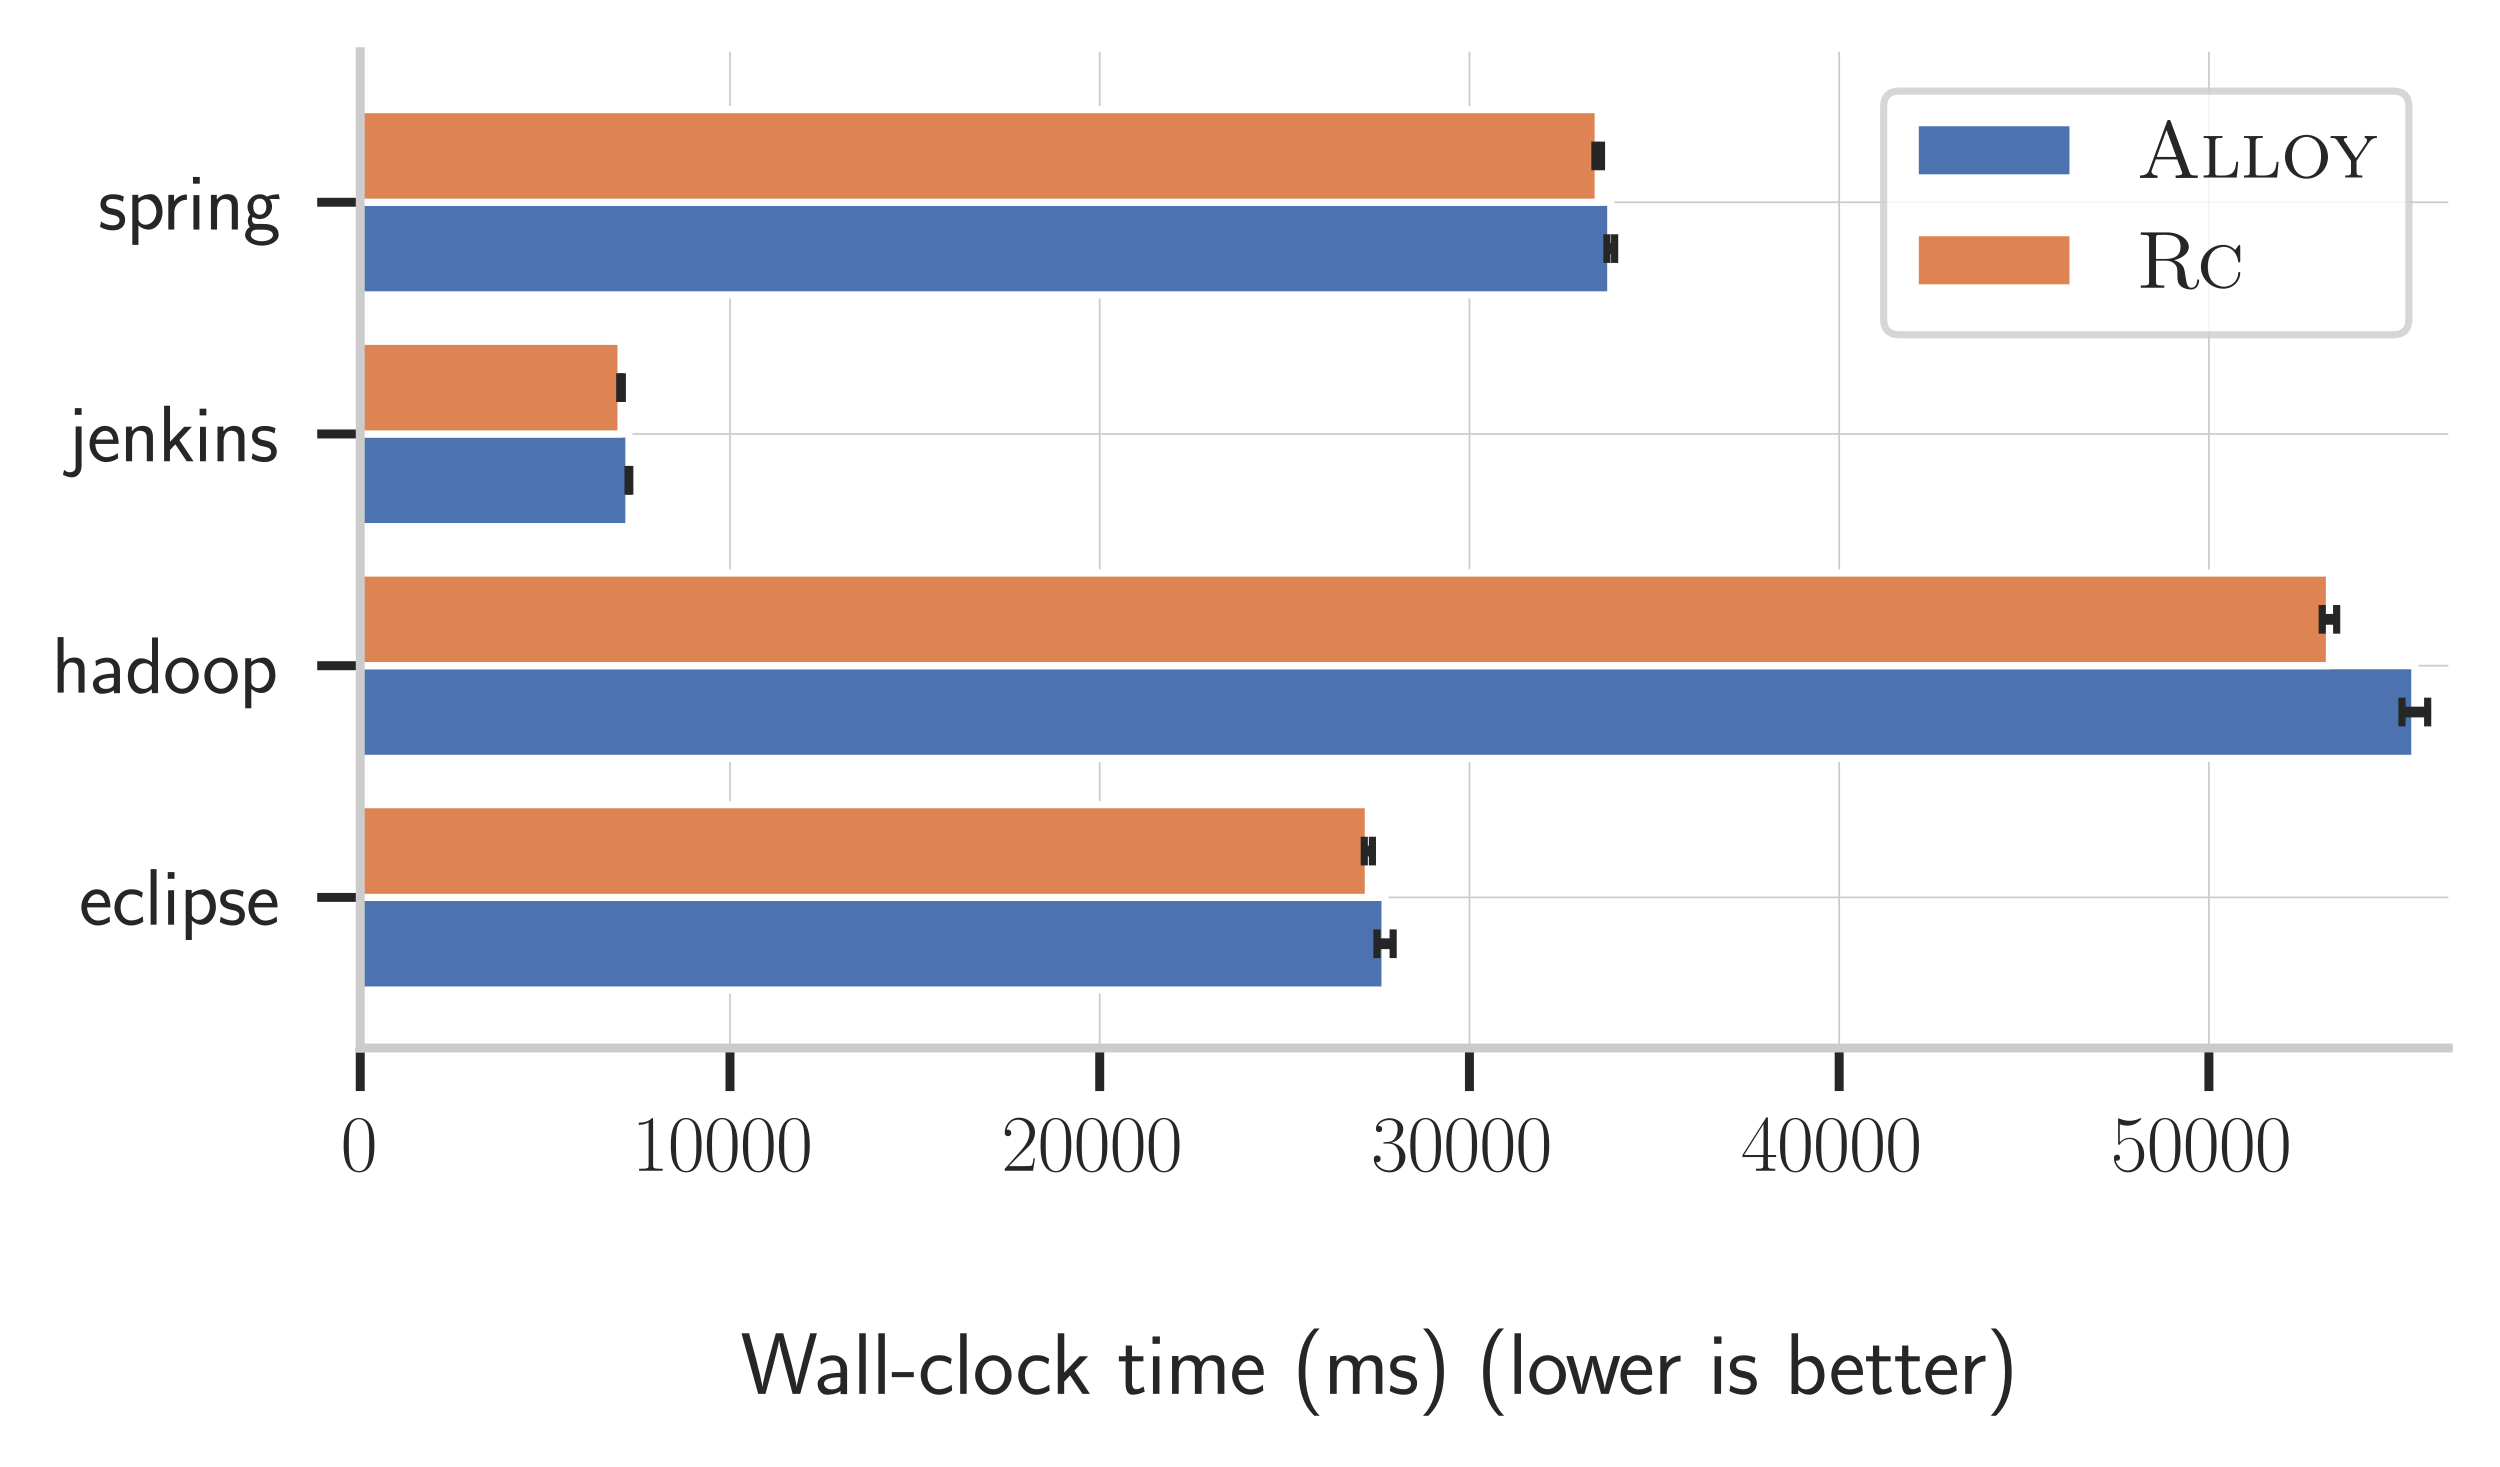 <?xml version="1.0" encoding="utf-8" standalone="no"?>
<!DOCTYPE svg PUBLIC "-//W3C//DTD SVG 1.1//EN"
  "http://www.w3.org/Graphics/SVG/1.1/DTD/svg11.dtd">
<svg xmlns:xlink="http://www.w3.org/1999/xlink" width="348.48pt" height="204.48pt" viewBox="0 0 348.48 204.48" xmlns="http://www.w3.org/2000/svg" version="1.1">
 <defs>
  <style type="text/css">*{stroke-linejoin: round; stroke-linecap: butt}</style>
 </defs>
 <g id="figure_1">
  <g id="patch_1">
   <path d="M 0 204.48 
L 348.48 204.48 
L 348.48 0 
L 0 0 
z
" style="fill: #ffffff"/>
  </g>
  <g id="axes_1">
   <g id="patch_2">
    <path d="M 50.216 146.084 
L 341.28 146.084 
L 341.28 7.2 
L 50.216 7.2 
z
" style="fill: #ffffff"/>
   </g>
   <g id="matplotlib.axis_1">
    <g id="xtick_1">
     <g id="line2d_1">
      <path d="M 50.216 146.084 
L 50.216 7.2 
" clip-path="url(#p025e9293d2)" style="fill: none; stroke: #cccccc; stroke-width: 0.25; stroke-linecap: round"/>
     </g>
     <g id="line2d_2">
      <defs>
       <path id="m3d12f7ed29" d="M 0 0 
L 0 6 
" style="stroke: #262626; stroke-width: 1.25"/>
      </defs>
      <g>
       <use xlink:href="#m3d12f7ed29" x="50.216" y="146.084" style="fill: #262626; stroke: #262626; stroke-width: 1.25"/>
      </g>
     </g>
     <g id="text_1">
      <!-- $\mathdefault{0}$ -->
      <g style="fill: #262626" transform="translate(47.476 163.194) scale(0.11 -0.11)">
       <defs>
        <path id="CMR17-30" d="M 2688 2025 
C 2688 2416 2682 3080 2413 3591 
C 2176 4039 1798 4198 1466 4198 
C 1158 4198 768 4058 525 3597 
C 269 3118 243 2524 243 2025 
C 243 1661 250 1106 448 619 
C 723 -39 1216 -128 1466 -128 
C 1760 -128 2208 -7 2470 600 
C 2662 1042 2688 1559 2688 2025 
z
M 1466 -26 
C 1056 -26 813 325 723 812 
C 653 1188 653 1738 653 2096 
C 653 2588 653 2997 736 3387 
C 858 3929 1216 4096 1466 4096 
C 1728 4096 2067 3923 2189 3400 
C 2272 3036 2278 2607 2278 2096 
C 2278 1680 2278 1169 2202 792 
C 2067 95 1690 -26 1466 -26 
z
" transform="scale(0.016)"/>
       </defs>
       <use xlink:href="#CMR17-30" transform="scale(0.996)"/>
      </g>
     </g>
    </g>
    <g id="xtick_2">
     <g id="line2d_3">
      <path d="M 101.754 146.084 
L 101.754 7.2 
" clip-path="url(#p025e9293d2)" style="fill: none; stroke: #cccccc; stroke-width: 0.25; stroke-linecap: round"/>
     </g>
     <g id="line2d_4">
      <g>
       <use xlink:href="#m3d12f7ed29" x="101.754" y="146.084" style="fill: #262626; stroke: #262626; stroke-width: 1.25"/>
      </g>
     </g>
     <g id="text_2">
      <!-- $\mathdefault{10000}$ -->
      <g style="fill: #262626" transform="translate(88.055 163.194) scale(0.11 -0.11)">
       <defs>
        <path id="CMR17-31" d="M 1702 4058 
C 1702 4192 1696 4192 1606 4192 
C 1357 3916 979 3827 621 3827 
C 602 3827 570 3827 563 3808 
C 557 3795 557 3782 557 3648 
C 755 3648 1088 3686 1344 3839 
L 1344 461 
C 1344 236 1331 160 781 160 
L 589 160 
L 589 0 
C 896 0 1216 0 1523 0 
C 1830 0 2150 0 2458 0 
L 2458 160 
L 2266 160 
C 1715 160 1702 230 1702 458 
L 1702 4058 
z
" transform="scale(0.016)"/>
       </defs>
       <use xlink:href="#CMR17-31" transform="scale(0.996)"/>
       <use xlink:href="#CMR17-30" transform="translate(45.69 0) scale(0.996)"/>
       <use xlink:href="#CMR17-30" transform="translate(91.381 0) scale(0.996)"/>
       <use xlink:href="#CMR17-30" transform="translate(137.071 0) scale(0.996)"/>
       <use xlink:href="#CMR17-30" transform="translate(182.762 0) scale(0.996)"/>
      </g>
     </g>
    </g>
    <g id="xtick_3">
     <g id="line2d_5">
      <path d="M 153.291 146.084 
L 153.291 7.2 
" clip-path="url(#p025e9293d2)" style="fill: none; stroke: #cccccc; stroke-width: 0.25; stroke-linecap: round"/>
     </g>
     <g id="line2d_6">
      <g>
       <use xlink:href="#m3d12f7ed29" x="153.291" y="146.084" style="fill: #262626; stroke: #262626; stroke-width: 1.25"/>
      </g>
     </g>
     <g id="text_3">
      <!-- $\mathdefault{20000}$ -->
      <g style="fill: #262626" transform="translate(139.592 163.194) scale(0.11 -0.11)">
       <defs>
        <path id="CMR17-32" d="M 2669 989 
L 2554 989 
C 2490 536 2438 459 2413 420 
C 2381 369 1920 369 1830 369 
L 602 369 
C 832 619 1280 1072 1824 1597 
C 2214 1967 2669 2402 2669 3035 
C 2669 3790 2067 4224 1395 4224 
C 691 4224 262 3604 262 3030 
C 262 2780 448 2748 525 2748 
C 589 2748 781 2787 781 3010 
C 781 3207 614 3264 525 3264 
C 486 3264 448 3258 422 3245 
C 544 3790 915 4058 1306 4058 
C 1862 4058 2227 3617 2227 3035 
C 2227 2479 1901 2000 1536 1584 
L 262 146 
L 262 0 
L 2515 0 
L 2669 989 
z
" transform="scale(0.016)"/>
       </defs>
       <use xlink:href="#CMR17-32" transform="scale(0.996)"/>
       <use xlink:href="#CMR17-30" transform="translate(45.69 0) scale(0.996)"/>
       <use xlink:href="#CMR17-30" transform="translate(91.381 0) scale(0.996)"/>
       <use xlink:href="#CMR17-30" transform="translate(137.071 0) scale(0.996)"/>
       <use xlink:href="#CMR17-30" transform="translate(182.762 0) scale(0.996)"/>
      </g>
     </g>
    </g>
    <g id="xtick_4">
     <g id="line2d_7">
      <path d="M 204.829 146.084 
L 204.829 7.2 
" clip-path="url(#p025e9293d2)" style="fill: none; stroke: #cccccc; stroke-width: 0.25; stroke-linecap: round"/>
     </g>
     <g id="line2d_8">
      <g>
       <use xlink:href="#m3d12f7ed29" x="204.829" y="146.084" style="fill: #262626; stroke: #262626; stroke-width: 1.25"/>
      </g>
     </g>
     <g id="text_4">
      <!-- $\mathdefault{30000}$ -->
      <g style="fill: #262626" transform="translate(191.13 163.194) scale(0.11 -0.11)">
       <defs>
        <path id="CMR17-33" d="M 1414 2157 
C 1984 2157 2234 1662 2234 1090 
C 2234 320 1824 25 1453 25 
C 1114 25 563 194 390 693 
C 422 680 454 680 486 680 
C 640 680 755 782 755 948 
C 755 1133 614 1216 486 1216 
C 378 1216 211 1165 211 926 
C 211 335 787 -128 1466 -128 
C 2176 -128 2720 430 2720 1085 
C 2720 1707 2208 2157 1600 2227 
C 2086 2328 2554 2756 2554 3329 
C 2554 3820 2048 4179 1472 4179 
C 890 4179 378 3829 378 3329 
C 378 3110 544 3072 627 3072 
C 762 3072 877 3155 877 3321 
C 877 3486 762 3569 627 3569 
C 602 3569 570 3569 544 3557 
C 730 3959 1235 4032 1459 4032 
C 1683 4032 2106 3925 2106 3320 
C 2106 3143 2080 2828 1862 2550 
C 1670 2304 1453 2304 1242 2284 
C 1210 2284 1062 2269 1037 2269 
C 992 2263 966 2257 966 2208 
C 966 2163 973 2157 1101 2157 
L 1414 2157 
z
" transform="scale(0.016)"/>
       </defs>
       <use xlink:href="#CMR17-33" transform="scale(0.996)"/>
       <use xlink:href="#CMR17-30" transform="translate(45.69 0) scale(0.996)"/>
       <use xlink:href="#CMR17-30" transform="translate(91.381 0) scale(0.996)"/>
       <use xlink:href="#CMR17-30" transform="translate(137.071 0) scale(0.996)"/>
       <use xlink:href="#CMR17-30" transform="translate(182.762 0) scale(0.996)"/>
      </g>
     </g>
    </g>
    <g id="xtick_5">
     <g id="line2d_9">
      <path d="M 256.366 146.084 
L 256.366 7.2 
" clip-path="url(#p025e9293d2)" style="fill: none; stroke: #cccccc; stroke-width: 0.25; stroke-linecap: round"/>
     </g>
     <g id="line2d_10">
      <g>
       <use xlink:href="#m3d12f7ed29" x="256.366" y="146.084" style="fill: #262626; stroke: #262626; stroke-width: 1.25"/>
      </g>
     </g>
     <g id="text_5">
      <!-- $\mathdefault{40000}$ -->
      <g style="fill: #262626" transform="translate(242.668 163.194) scale(0.11 -0.11)">
       <defs>
        <path id="CMR17-34" d="M 2150 4122 
C 2150 4256 2144 4256 2029 4256 
L 128 1254 
L 128 1088 
L 1779 1088 
L 1779 457 
C 1779 224 1766 160 1318 160 
L 1197 160 
L 1197 0 
C 1402 0 1747 0 1965 0 
C 2182 0 2528 0 2733 0 
L 2733 160 
L 2611 160 
C 2163 160 2150 224 2150 457 
L 2150 1088 
L 2803 1088 
L 2803 1254 
L 2150 1254 
L 2150 4122 
z
M 1798 3703 
L 1798 1254 
L 256 1254 
L 1798 3703 
z
" transform="scale(0.016)"/>
       </defs>
       <use xlink:href="#CMR17-34" transform="scale(0.996)"/>
       <use xlink:href="#CMR17-30" transform="translate(45.69 0) scale(0.996)"/>
       <use xlink:href="#CMR17-30" transform="translate(91.381 0) scale(0.996)"/>
       <use xlink:href="#CMR17-30" transform="translate(137.071 0) scale(0.996)"/>
       <use xlink:href="#CMR17-30" transform="translate(182.762 0) scale(0.996)"/>
      </g>
     </g>
    </g>
    <g id="xtick_6">
     <g id="line2d_11">
      <path d="M 307.904 146.084 
L 307.904 7.2 
" clip-path="url(#p025e9293d2)" style="fill: none; stroke: #cccccc; stroke-width: 0.25; stroke-linecap: round"/>
     </g>
     <g id="line2d_12">
      <g>
       <use xlink:href="#m3d12f7ed29" x="307.904" y="146.084" style="fill: #262626; stroke: #262626; stroke-width: 1.25"/>
      </g>
     </g>
     <g id="text_6">
      <!-- $\mathdefault{50000}$ -->
      <g style="fill: #262626" transform="translate(294.205 163.194) scale(0.11 -0.11)">
       <defs>
        <path id="CMR17-35" d="M 730 3692 
C 794 3666 1056 3584 1325 3584 
C 1920 3584 2246 3911 2432 4100 
C 2432 4157 2432 4192 2394 4192 
C 2387 4192 2374 4192 2323 4163 
C 2099 4058 1837 3973 1517 3973 
C 1325 3973 1037 3999 723 4139 
C 653 4171 640 4171 634 4171 
C 602 4171 595 4164 595 4037 
L 595 2203 
C 595 2089 595 2057 659 2057 
C 691 2057 704 2070 736 2114 
C 941 2401 1222 2522 1542 2522 
C 1766 2522 2246 2382 2246 1289 
C 2246 1085 2246 715 2054 421 
C 1894 159 1645 25 1370 25 
C 947 25 518 320 403 814 
C 429 807 480 795 506 795 
C 589 795 749 840 749 1038 
C 749 1210 627 1280 506 1280 
C 358 1280 262 1190 262 1011 
C 262 454 704 -128 1382 -128 
C 2042 -128 2669 440 2669 1264 
C 2669 2030 2170 2624 1549 2624 
C 1222 2624 947 2503 730 2274 
L 730 3692 
z
" transform="scale(0.016)"/>
       </defs>
       <use xlink:href="#CMR17-35" transform="scale(0.996)"/>
       <use xlink:href="#CMR17-30" transform="translate(45.69 0) scale(0.996)"/>
       <use xlink:href="#CMR17-30" transform="translate(91.381 0) scale(0.996)"/>
       <use xlink:href="#CMR17-30" transform="translate(137.071 0) scale(0.996)"/>
       <use xlink:href="#CMR17-30" transform="translate(182.762 0) scale(0.996)"/>
      </g>
     </g>
    </g>
    <g id="text_7">
     <!-- Wall-clock time (ms) (lower is better) -->
     <g style="fill: #262626" transform="translate(103.2 194.291) scale(0.12 -0.12)">
      <defs>
       <path id="CMSS17-57" d="M 5581 4416 
L 5094 4416 
L 4557 2437 
C 4474 2118 4397 1801 4320 1482 
C 4205 1011 4122 681 4109 515 
L 4102 515 
C 4090 687 4006 1049 3904 1457 
C 3827 1795 3744 2131 3654 2462 
L 3123 4416 
L 2586 4416 
L 2080 2562 
L 1824 1549 
C 1632 747 1626 632 1613 505 
L 1606 505 
C 1606 543 1581 753 1402 1498 
C 1312 1868 1222 2244 1126 2601 
L 634 4416 
L 83 4416 
L 1299 0 
L 1830 0 
L 2336 1839 
L 2592 2851 
C 2765 3564 2803 3742 2816 3901 
L 2822 3901 
C 2822 3876 2880 3474 3130 2545 
L 3808 0 
L 4365 0 
L 5581 4416 
z
" transform="scale(0.016)"/>
       <path id="CMSS17-61" d="M 2406 1791 
C 2406 2392 1978 2808 1402 2808 
C 1120 2808 813 2757 461 2553 
L 499 2135 
C 659 2248 934 2432 1395 2432 
C 1722 2432 1920 2180 1920 1782 
L 1920 1536 
C 896 1536 256 1238 256 726 
C 256 461 416 -64 947 -64 
C 1043 -64 1562 -64 1933 217 
L 1933 -19 
L 2406 -19 
L 2406 1791 
z
M 1920 816 
C 1920 701 1920 548 1728 434 
C 1562 325 1350 325 1261 325 
C 941 325 723 511 723 744 
C 723 1211 1722 1211 1920 1211 
L 1920 816 
z
" transform="scale(0.016)"/>
       <path id="CMSS17-6c" d="M 947 4416 
L 474 4416 
L 474 0 
L 947 0 
L 947 4416 
z
" transform="scale(0.016)"/>
       <path id="CMSS17-2d" d="M 1664 1216 
L 1664 1585 
L 64 1585 
L 64 1216 
L 1664 1216 
z
" transform="scale(0.016)"/>
       <path id="CMSS17-63" d="M 2464 2541 
C 2464 2585 2170 2714 2093 2739 
C 1882 2816 1613 2816 1542 2816 
C 710 2816 211 2093 211 1363 
C 211 595 768 -64 1517 -64 
C 1946 -64 2253 76 2502 242 
L 2464 664 
C 2189 453 1869 337 1523 337 
C 1024 337 698 774 698 1369 
C 698 1831 909 2414 1549 2414 
C 1901 2414 2099 2343 2394 2145 
L 2464 2541 
z
" transform="scale(0.016)"/>
       <path id="CMSS17-6f" d="M 2829 1356 
C 2829 2176 2221 2816 1504 2816 
C 768 2816 173 2157 173 1356 
C 173 544 787 -64 1498 -64 
C 2227 -64 2829 563 2829 1356 
z
M 1504 337 
C 1050 337 659 709 659 1408 
C 659 2151 1114 2427 1498 2427 
C 1914 2427 2342 2126 2342 1408 
C 2342 683 1926 337 1504 337 
z
" transform="scale(0.016)"/>
       <path id="CMSS17-6b" d="M 1696 1688 
L 2688 2739 
L 2074 2739 
L 954 1554 
L 954 4416 
L 480 4416 
L 480 0 
L 947 0 
L 947 892 
L 1376 1344 
L 2278 0 
L 2822 0 
L 1696 1688 
z
" transform="scale(0.016)"/>
       <path id="CMSS17-74" d="M 1069 2368 
L 1901 2368 
L 1901 2737 
L 1069 2737 
L 1069 3520 
L 614 3520 
L 614 2737 
L 109 2737 
L 109 2368 
L 602 2368 
L 602 749 
C 602 384 685 -64 1107 -64 
C 1427 -64 1722 25 2003 172 
L 1901 548 
C 1747 414 1562 337 1363 337 
C 1082 337 1069 696 1069 856 
L 1069 2368 
z
" transform="scale(0.016)"/>
       <path id="CMSS17-69" d="M 979 4183 
L 442 4183 
L 442 3648 
L 979 3648 
L 979 4183 
z
M 947 2739 
L 474 2739 
L 474 0 
L 947 0 
L 947 2739 
z
" transform="scale(0.016)"/>
       <path id="CMSS17-6d" d="M 4288 1877 
C 4288 2308 4179 2816 3462 2816 
C 2982 2816 2694 2516 2566 2331 
C 2451 2670 2182 2816 1798 2816 
C 1363 2816 1088 2568 941 2389 
L 941 2758 
L 474 2758 
L 474 0 
L 960 0 
L 960 1559 
C 960 1939 1101 2428 1555 2428 
C 2138 2428 2138 2016 2138 1829 
L 2138 0 
L 2624 0 
L 2624 1559 
C 2624 1939 2765 2428 3219 2428 
C 3802 2428 3802 2016 3802 1829 
L 3802 0 
L 4288 0 
L 4288 1877 
z
" transform="scale(0.016)"/>
       <path id="CMSS17-65" d="M 2502 1377 
C 2502 1590 2490 2003 2285 2345 
C 2061 2713 1696 2816 1421 2816 
C 755 2816 192 2188 192 1375 
C 192 582 774 -64 1510 -64 
C 1798 -64 2150 19 2470 248 
C 2470 274 2458 414 2451 420 
C 2451 433 2432 630 2432 656 
C 2125 407 1773 325 1517 325 
C 1107 325 666 667 646 1377 
L 2502 1377 
z
M 698 1728 
C 781 2084 1062 2421 1421 2421 
C 1517 2421 1965 2421 2080 1728 
L 698 1728 
z
" transform="scale(0.016)"/>
       <path id="CMSS17-28" d="M 1613 4768 
C 1267 4417 474 3601 474 1588 
C 474 -433 1267 -1243 1613 -1600 
L 2003 -1600 
C 1216 -784 960 357 960 1581 
C 960 2798 1203 3946 2003 4768 
L 1613 4768 
z
" transform="scale(0.016)"/>
       <path id="CMSS17-73" d="M 2061 2627 
C 1683 2807 1389 2807 1197 2807 
C 742 2807 198 2648 198 2003 
C 198 1359 902 1218 1094 1179 
C 1389 1122 1715 1058 1715 740 
C 1715 337 1254 337 1171 337 
C 915 337 563 407 243 638 
L 166 210 
C 531 0 883 -64 1178 -64 
C 1965 -64 2163 416 2163 781 
C 2163 1094 1984 1305 1862 1401 
C 1651 1568 1574 1587 1050 1696 
C 960 1709 646 1779 646 2066 
C 646 2432 1050 2432 1139 2432 
C 1555 2432 1811 2303 1984 2208 
L 2061 2627 
z
" transform="scale(0.016)"/>
       <path id="CMSS17-29" d="M 723 -1600 
C 1069 -1249 1862 -433 1862 1581 
C 1862 3601 1069 4411 723 4768 
L 333 4768 
C 1120 3952 1376 2811 1376 1588 
C 1376 370 1133 -778 333 -1600 
L 723 -1600 
z
" transform="scale(0.016)"/>
       <path id="CMSS17-77" d="M 4013 2752 
L 3526 2752 
L 3187 1601 
C 3117 1358 2918 685 2893 371 
L 2886 371 
C 2874 564 2765 1024 2586 1633 
L 2259 2752 
L 1818 2752 
L 1498 1658 
C 1338 1101 1216 627 1203 371 
L 1197 371 
C 1171 749 909 1633 870 1773 
L 582 2752 
L 83 2752 
L 915 0 
L 1402 0 
C 1734 1096 1990 1943 2010 2370 
C 2022 2160 2131 1707 2195 1484 
L 2618 0 
L 3181 0 
L 4013 2752 
z
" transform="scale(0.016)"/>
       <path id="CMSS17-72" d="M 954 1363 
C 954 1965 1395 2368 1958 2368 
L 1958 2789 
C 1549 2789 1165 2585 934 2253 
L 934 2758 
L 480 2758 
L 480 0 
L 954 0 
L 954 1363 
z
" transform="scale(0.016)"/>
       <path id="CMSS17-62" d="M 954 4416 
L 480 4416 
L 480 -13 
L 966 -13 
L 966 274 
C 1210 38 1504 -64 1766 -64 
C 2381 -64 2880 549 2880 1352 
C 2880 2086 2496 2756 1926 2756 
C 1523 2756 1165 2591 954 2419 
L 954 4416 
z
M 966 2046 
C 1107 2222 1306 2368 1587 2368 
C 1965 2368 2394 2097 2394 1352 
C 2394 558 1882 325 1530 325 
C 1402 325 1267 356 1139 464 
C 966 615 966 709 966 797 
L 966 2046 
z
" transform="scale(0.016)"/>
      </defs>
      <use xlink:href="#CMSS17-57" transform="scale(0.996)"/>
      <use xlink:href="#CMSS17-61" transform="translate(85.64 0) scale(0.996)"/>
      <use xlink:href="#CMSS17-6c" transform="translate(130.562 0) scale(0.996)"/>
      <use xlink:href="#CMSS17-6c" transform="translate(152.742 0) scale(0.996)"/>
      <use xlink:href="#CMSS17-2d" transform="translate(174.923 0) scale(0.996)"/>
      <use xlink:href="#CMSS17-63" transform="translate(206.152 0) scale(0.996)"/>
      <use xlink:href="#CMSS17-6c" transform="translate(247.791 0) scale(0.996)"/>
      <use xlink:href="#CMSS17-6f" transform="translate(269.972 0) scale(0.996)"/>
      <use xlink:href="#CMSS17-63" transform="translate(319.418 0) scale(0.996)"/>
      <use xlink:href="#CMSS17-6b" transform="translate(361.057 0) scale(0.996)"/>
      <use xlink:href="#CMSS17-74" transform="translate(437.888 0) scale(0.996)"/>
      <use xlink:href="#CMSS17-69" transform="translate(471.72 0) scale(0.996)"/>
      <use xlink:href="#CMSS17-6d" transform="translate(493.901 0) scale(0.996)"/>
      <use xlink:href="#CMSS17-65" transform="translate(568.13 0) scale(0.996)"/>
      <use xlink:href="#CMSS17-28" transform="translate(640.998 0) scale(0.996)"/>
      <use xlink:href="#CMSS17-6d" transform="translate(677.432 0) scale(0.996)"/>
      <use xlink:href="#CMSS17-73" transform="translate(751.661 0) scale(0.996)"/>
      <use xlink:href="#CMSS17-29" transform="translate(787.574 0) scale(0.996)"/>
      <use xlink:href="#CMSS17-28" transform="translate(855.237 0) scale(0.996)"/>
      <use xlink:href="#CMSS17-6c" transform="translate(891.671 0) scale(0.996)"/>
      <use xlink:href="#CMSS17-6f" transform="translate(913.852 0) scale(0.996)"/>
      <use xlink:href="#CMSS17-77" transform="translate(958.093 0) scale(0.996)"/>
      <use xlink:href="#CMSS17-65" transform="translate(1019.31 0) scale(0.996)"/>
      <use xlink:href="#CMSS17-72" transform="translate(1060.949 0) scale(0.996)"/>
      <use xlink:href="#CMSS17-69" transform="translate(1124.088 0) scale(0.996)"/>
      <use xlink:href="#CMSS17-73" transform="translate(1146.269 0) scale(0.996)"/>
      <use xlink:href="#CMSS17-62" transform="translate(1213.411 0) scale(0.996)"/>
      <use xlink:href="#CMSS17-65" transform="translate(1264.219 0) scale(0.996)"/>
      <use xlink:href="#CMSS17-74" transform="translate(1305.858 0) scale(0.996)"/>
      <use xlink:href="#CMSS17-74" transform="translate(1339.689 0) scale(0.996)"/>
      <use xlink:href="#CMSS17-65" transform="translate(1373.521 0) scale(0.996)"/>
      <use xlink:href="#CMSS17-72" transform="translate(1415.16 0) scale(0.996)"/>
      <use xlink:href="#CMSS17-29" transform="translate(1447.069 0) scale(0.996)"/>
     </g>
    </g>
   </g>
   <g id="matplotlib.axis_2">
    <g id="ytick_1">
     <g id="line2d_13">
      <path d="M 50.216 125.09 
L 341.28 125.09 
" clip-path="url(#p025e9293d2)" style="fill: none; stroke: #cccccc; stroke-width: 0.25; stroke-linecap: round"/>
     </g>
     <g id="line2d_14">
      <defs>
       <path id="med4390cd7a" d="M 0 0 
L -6 0 
" style="stroke: #262626; stroke-width: 1.25"/>
      </defs>
      <g>
       <use xlink:href="#med4390cd7a" x="50.216" y="125.09" style="fill: #262626; stroke: #262626; stroke-width: 1.25"/>
      </g>
     </g>
     <g id="text_8">
      <!-- eclipse -->
      <g style="fill: #262626" transform="translate(11.005 128.895) scale(0.11 -0.11)">
       <defs>
        <path id="CMSS17-70" d="M 966 333 
C 1178 129 1466 -5 1773 -5 
C 2368 -5 2880 603 2880 1412 
C 2880 2159 2496 2816 1946 2816 
C 1626 2816 1242 2702 954 2472 
L 954 2765 
L 480 2765 
L 480 -1216 
L 966 -1216 
L 966 333 
z
M 966 2100 
C 1018 2176 1235 2415 1587 2415 
C 2035 2415 2394 1960 2394 1412 
C 2394 787 1958 384 1530 384 
C 1402 384 1267 415 1139 523 
C 966 674 966 768 966 857 
L 966 2100 
z
" transform="scale(0.016)"/>
       </defs>
       <use xlink:href="#CMSS17-65" transform="scale(0.996)"/>
       <use xlink:href="#CMSS17-63" transform="translate(41.639 0) scale(0.996)"/>
       <use xlink:href="#CMSS17-6c" transform="translate(83.278 0) scale(0.996)"/>
       <use xlink:href="#CMSS17-69" transform="translate(105.458 0) scale(0.996)"/>
       <use xlink:href="#CMSS17-70" transform="translate(127.639 0) scale(0.996)"/>
       <use xlink:href="#CMSS17-73" transform="translate(175.844 0) scale(0.996)"/>
       <use xlink:href="#CMSS17-65" transform="translate(211.758 0) scale(0.996)"/>
      </g>
     </g>
    </g>
    <g id="ytick_2">
     <g id="line2d_15">
      <path d="M 50.216 92.791 
L 341.28 92.791 
" clip-path="url(#p025e9293d2)" style="fill: none; stroke: #cccccc; stroke-width: 0.25; stroke-linecap: round"/>
     </g>
     <g id="line2d_16">
      <g>
       <use xlink:href="#med4390cd7a" x="50.216" y="92.791" style="fill: #262626; stroke: #262626; stroke-width: 1.25"/>
      </g>
     </g>
     <g id="text_9">
      <!-- hadoop -->
      <g style="fill: #262626" transform="translate(7.2 96.596) scale(0.11 -0.11)">
       <defs>
        <path id="CMSS17-68" d="M 2618 1891 
C 2618 2292 2522 2820 1798 2820 
C 1395 2820 1133 2623 947 2407 
L 947 4448 
L 474 4448 
L 474 32 
L 960 32 
L 960 1573 
C 960 1973 1114 2432 1549 2432 
C 2112 2432 2131 2056 2131 1839 
L 2131 32 
L 2618 32 
L 2618 1891 
z
" transform="scale(0.016)"/>
        <path id="CMSS17-64" d="M 2611 4416 
L 2138 4416 
L 2138 2438 
C 1939 2603 1613 2756 1254 2756 
C 672 2756 211 2131 211 1347 
C 211 562 666 -64 1235 -64 
C 1677 -64 1971 172 2125 306 
L 2125 -13 
L 2611 -13 
L 2611 4416 
z
M 2125 836 
C 2125 747 2125 653 1926 482 
C 1798 375 1645 325 1498 325 
C 1152 325 698 576 698 1340 
C 698 2134 1210 2368 1562 2368 
C 1798 2368 1990 2254 2125 2065 
L 2125 836 
z
" transform="scale(0.016)"/>
       </defs>
       <use xlink:href="#CMSS17-68" transform="scale(0.996)"/>
       <use xlink:href="#CMSS17-61" transform="translate(48.205 0) scale(0.996)"/>
       <use xlink:href="#CMSS17-64" transform="translate(93.127 0) scale(0.996)"/>
       <use xlink:href="#CMSS17-6f" transform="translate(141.332 0) scale(0.996)"/>
       <use xlink:href="#CMSS17-6f" transform="translate(190.778 0) scale(0.996)"/>
       <use xlink:href="#CMSS17-70" transform="translate(237.621 0) scale(0.996)"/>
      </g>
     </g>
    </g>
    <g id="ytick_3">
     <g id="line2d_17">
      <path d="M 50.216 60.493 
L 341.28 60.493 
" clip-path="url(#p025e9293d2)" style="fill: none; stroke: #cccccc; stroke-width: 0.25; stroke-linecap: round"/>
     </g>
     <g id="line2d_18">
      <g>
       <use xlink:href="#med4390cd7a" x="50.216" y="60.493" style="fill: #262626; stroke: #262626; stroke-width: 1.25"/>
      </g>
     </g>
     <g id="text_10">
      <!-- jenkins -->
      <g style="fill: #262626" transform="translate(9.422 64.298) scale(0.11 -0.11)">
       <defs>
        <path id="CMSS17-6a" d="M 1114 4224 
L 576 4224 
L 576 3689 
L 1114 3689 
L 1114 4224 
z
M -371 -1064 
C -166 -1191 83 -1280 352 -1280 
C 755 -1280 1114 -935 1114 -366 
L 1114 2767 
L 640 2767 
L 640 -425 
C 640 -815 346 -873 179 -873 
C 38 -873 -128 -828 -275 -675 
L -371 -1064 
z
" transform="scale(0.016)"/>
        <path id="CMSS17-6e" d="M 2618 1877 
C 2618 2283 2522 2816 1798 2816 
C 1389 2816 1120 2606 941 2389 
L 941 2758 
L 474 2758 
L 474 0 
L 960 0 
L 960 1559 
C 960 1964 1114 2428 1549 2428 
C 2112 2428 2131 2048 2131 1829 
L 2131 0 
L 2618 0 
L 2618 1877 
z
" transform="scale(0.016)"/>
       </defs>
       <use xlink:href="#CMSS17-6a" transform="scale(0.996)"/>
       <use xlink:href="#CMSS17-65" transform="translate(24.783 0) scale(0.996)"/>
       <use xlink:href="#CMSS17-6e" transform="translate(66.422 0) scale(0.996)"/>
       <use xlink:href="#CMSS17-6b" transform="translate(114.627 0) scale(0.996)"/>
       <use xlink:href="#CMSS17-69" transform="translate(160.229 0) scale(0.996)"/>
       <use xlink:href="#CMSS17-6e" transform="translate(182.41 0) scale(0.996)"/>
       <use xlink:href="#CMSS17-73" transform="translate(230.615 0) scale(0.996)"/>
      </g>
     </g>
    </g>
    <g id="ytick_4">
     <g id="line2d_19">
      <path d="M 50.216 28.194 
L 341.28 28.194 
" clip-path="url(#p025e9293d2)" style="fill: none; stroke: #cccccc; stroke-width: 0.25; stroke-linecap: round"/>
     </g>
     <g id="line2d_20">
      <g>
       <use xlink:href="#med4390cd7a" x="50.216" y="28.194" style="fill: #262626; stroke: #262626; stroke-width: 1.25"/>
      </g>
     </g>
     <g id="text_11">
      <!-- spring -->
      <g style="fill: #262626" transform="translate(13.654 31.999) scale(0.11 -0.11)">
       <defs>
        <path id="CMSS17-67" d="M 2848 2808 
C 2483 2808 2170 2738 1914 2617 
C 1702 2777 1485 2808 1338 2808 
C 781 2808 358 2349 358 1814 
C 358 1468 550 1207 563 1195 
C 448 1035 384 863 384 672 
C 384 448 474 289 544 200 
C 211 -3 166 -314 166 -435 
C 166 -898 749 -1280 1498 -1280 
C 2253 -1280 2835 -898 2835 -428 
C 2835 448 1856 448 1587 448 
L 1069 448 
C 973 448 717 448 717 791 
C 717 921 774 1004 781 1010 
C 877 940 1075 832 1338 832 
C 1869 832 2310 1278 2310 1827 
C 2310 2132 2170 2355 2112 2432 
L 2131 2432 
C 2150 2432 2419 2432 2515 2432 
C 2720 2432 2739 2429 2918 2419 
L 2848 2808 
z
M 1338 1182 
C 1120 1182 813 1315 813 1823 
C 813 2375 1165 2464 1331 2464 
C 1549 2464 1856 2331 1856 1823 
C 1856 1271 1504 1182 1338 1182 
z
M 1581 -10 
C 1734 -10 2381 -10 2381 -442 
C 2381 -714 1984 -929 1504 -929 
C 1018 -929 621 -720 621 -435 
C 621 -403 621 -10 1062 -10 
L 1581 -10 
z
" transform="scale(0.016)"/>
       </defs>
       <use xlink:href="#CMSS17-73" transform="scale(0.996)"/>
       <use xlink:href="#CMSS17-70" transform="translate(35.914 0) scale(0.996)"/>
       <use xlink:href="#CMSS17-72" transform="translate(81.516 0) scale(0.996)"/>
       <use xlink:href="#CMSS17-69" transform="translate(113.426 0) scale(0.996)"/>
       <use xlink:href="#CMSS17-6e" transform="translate(135.607 0) scale(0.996)"/>
       <use xlink:href="#CMSS17-67" transform="translate(183.811 0) scale(0.996)"/>
      </g>
     </g>
    </g>
   </g>
   <g id="patch_3">
    <path d="M 50.216 138.009 
L 193.064 138.009 
L 193.064 125.09 
L 50.216 125.09 
z
" clip-path="url(#p025e9293d2)" style="fill: #4c72b0; stroke: #ffffff; stroke-linejoin: miter"/>
   </g>
   <g id="patch_4">
    <path d="M 50.216 105.71 
L 336.61 105.71 
L 336.61 92.791 
L 50.216 92.791 
z
" clip-path="url(#p025e9293d2)" style="fill: #4c72b0; stroke: #ffffff; stroke-linejoin: miter"/>
   </g>
   <g id="patch_5">
    <path d="M 50.216 73.412 
L 87.665 73.412 
L 87.665 60.493 
L 50.216 60.493 
z
" clip-path="url(#p025e9293d2)" style="fill: #4c72b0; stroke: #ffffff; stroke-linejoin: miter"/>
   </g>
   <g id="patch_6">
    <path d="M 50.216 41.113 
L 224.531 41.113 
L 224.531 28.194 
L 50.216 28.194 
z
" clip-path="url(#p025e9293d2)" style="fill: #4c72b0; stroke: #ffffff; stroke-linejoin: miter"/>
   </g>
   <g id="patch_7">
    <path d="M 50.216 125.09 
L 190.737 125.09 
L 190.737 112.17 
L 50.216 112.17 
z
" clip-path="url(#p025e9293d2)" style="fill: #dd8452; stroke: #ffffff; stroke-linejoin: miter"/>
   </g>
   <g id="patch_8">
    <path d="M 50.216 92.791 
L 324.705 92.791 
L 324.705 79.872 
L 50.216 79.872 
z
" clip-path="url(#p025e9293d2)" style="fill: #dd8452; stroke: #ffffff; stroke-linejoin: miter"/>
   </g>
   <g id="patch_9">
    <path d="M 50.216 60.493 
L 86.567 60.493 
L 86.567 47.573 
L 50.216 47.573 
z
" clip-path="url(#p025e9293d2)" style="fill: #dd8452; stroke: #ffffff; stroke-linejoin: miter"/>
   </g>
   <g id="patch_10">
    <path d="M 50.216 28.194 
L 222.778 28.194 
L 222.778 15.275 
L 50.216 15.275 
z
" clip-path="url(#p025e9293d2)" style="fill: #dd8452; stroke: #ffffff; stroke-linejoin: miter"/>
   </g>
   <g id="LineCollection_1">
    <path d="M 191.934 131.549 
L 194.195 131.549 
" clip-path="url(#p025e9293d2)" style="fill: none; stroke: #262626; stroke-width: 1.5"/>
    <path d="M 334.822 99.251 
L 338.398 99.251 
" clip-path="url(#p025e9293d2)" style="fill: none; stroke: #262626; stroke-width: 1.5"/>
    <path d="M 87.545 66.952 
L 87.785 66.952 
" clip-path="url(#p025e9293d2)" style="fill: none; stroke: #262626; stroke-width: 1.5"/>
    <path d="M 223.995 34.654 
L 225.068 34.654 
" clip-path="url(#p025e9293d2)" style="fill: none; stroke: #262626; stroke-width: 1.5"/>
   </g>
   <g id="line2d_21">
    <defs>
     <path id="m29bf805aa0" d="M 0 2 
L 0 -2 
" style="stroke: #262626"/>
    </defs>
    <g clip-path="url(#p025e9293d2)">
     <use xlink:href="#m29bf805aa0" x="191.934" y="131.549" style="fill: #262626; stroke: #262626"/>
     <use xlink:href="#m29bf805aa0" x="334.822" y="99.251" style="fill: #262626; stroke: #262626"/>
     <use xlink:href="#m29bf805aa0" x="87.545" y="66.952" style="fill: #262626; stroke: #262626"/>
     <use xlink:href="#m29bf805aa0" x="223.995" y="34.654" style="fill: #262626; stroke: #262626"/>
    </g>
   </g>
   <g id="line2d_22">
    <g clip-path="url(#p025e9293d2)">
     <use xlink:href="#m29bf805aa0" x="194.195" y="131.549" style="fill: #262626; stroke: #262626"/>
     <use xlink:href="#m29bf805aa0" x="338.398" y="99.251" style="fill: #262626; stroke: #262626"/>
     <use xlink:href="#m29bf805aa0" x="87.785" y="66.952" style="fill: #262626; stroke: #262626"/>
     <use xlink:href="#m29bf805aa0" x="225.068" y="34.654" style="fill: #262626; stroke: #262626"/>
    </g>
   </g>
   <g id="LineCollection_2">
    <path d="M 190.17 118.63 
L 191.303 118.63 
" clip-path="url(#p025e9293d2)" style="fill: none; stroke: #262626; stroke-width: 1.5"/>
    <path d="M 323.698 86.331 
L 325.712 86.331 
" clip-path="url(#p025e9293d2)" style="fill: none; stroke: #262626; stroke-width: 1.5"/>
    <path d="M 86.388 54.033 
L 86.746 54.033 
" clip-path="url(#p025e9293d2)" style="fill: none; stroke: #262626; stroke-width: 1.5"/>
    <path d="M 222.318 21.734 
L 223.237 21.734 
" clip-path="url(#p025e9293d2)" style="fill: none; stroke: #262626; stroke-width: 1.5"/>
   </g>
   <g id="line2d_23">
    <g clip-path="url(#p025e9293d2)">
     <use xlink:href="#m29bf805aa0" x="190.17" y="118.63" style="fill: #262626; stroke: #262626"/>
     <use xlink:href="#m29bf805aa0" x="323.698" y="86.331" style="fill: #262626; stroke: #262626"/>
     <use xlink:href="#m29bf805aa0" x="86.388" y="54.033" style="fill: #262626; stroke: #262626"/>
     <use xlink:href="#m29bf805aa0" x="222.318" y="21.734" style="fill: #262626; stroke: #262626"/>
    </g>
   </g>
   <g id="line2d_24">
    <g clip-path="url(#p025e9293d2)">
     <use xlink:href="#m29bf805aa0" x="191.303" y="118.63" style="fill: #262626; stroke: #262626"/>
     <use xlink:href="#m29bf805aa0" x="325.712" y="86.331" style="fill: #262626; stroke: #262626"/>
     <use xlink:href="#m29bf805aa0" x="86.746" y="54.033" style="fill: #262626; stroke: #262626"/>
     <use xlink:href="#m29bf805aa0" x="223.237" y="21.734" style="fill: #262626; stroke: #262626"/>
    </g>
   </g>
   <g id="patch_11">
    <path d="M 50.216 146.084 
L 50.216 7.2 
" style="fill: none; stroke: #cccccc; stroke-width: 1.25; stroke-linejoin: miter; stroke-linecap: square"/>
   </g>
   <g id="patch_12">
    <path d="M 50.216 146.084 
L 341.28 146.084 
" style="fill: none; stroke: #cccccc; stroke-width: 1.25; stroke-linejoin: miter; stroke-linecap: square"/>
   </g>
   <g id="legend_1">
    <g id="patch_13">
     <path d="M 264.767 46.662 
L 333.58 46.662 
Q 335.78 46.662 335.78 44.462 
L 335.78 14.9 
Q 335.78 12.7 333.58 12.7 
L 264.767 12.7 
Q 262.567 12.7 262.567 14.9 
L 262.567 44.462 
Q 262.567 46.662 264.767 46.662 
z
" style="fill: #ffffff; opacity: 0.8; stroke: #cccccc; stroke-linejoin: miter"/>
    </g>
    <g id="patch_14">
     <path d="M 266.967 24.8 
L 288.967 24.8 
L 288.967 17.1 
L 266.967 17.1 
z
" style="fill: #4c72b0; stroke: #ffffff; stroke-linejoin: miter"/>
    </g>
    <g id="text_12">
     <!-- \textsc{Alloy} -->
     <g style="fill: #262626" transform="translate(297.767 24.8) scale(0.11 -0.11)">
      <defs>
       <path id="CMCSC10-41" d="M 2758 4467 
C 2714 4582 2707 4608 2598 4608 
C 2496 4608 2483 4569 2451 4485 
L 1037 631 
C 979 483 877 193 307 193 
L 307 0 
C 442 0 698 0 954 0 
C 1222 0 1587 0 1696 0 
L 1696 193 
C 1370 193 1222 359 1222 513 
C 1222 552 1222 565 1254 641 
L 1562 1472 
L 3264 1472 
L 3629 494 
C 3661 411 3661 398 3661 378 
C 3661 193 3302 193 3136 193 
L 3136 -6 
C 3366 0 3814 0 4058 0 
C 4333 0 4627 0 4896 0 
L 4896 193 
L 4781 193 
C 4371 193 4307 251 4243 432 
L 2758 4467 
z
M 3194 1671 
L 1632 1671 
L 2413 3806 
L 3194 1671 
z
" transform="scale(0.016)"/>
       <path id="CMCSC10-6c" d="M 3027 1280 
L 2867 1280 
C 2816 765 2752 192 1856 192 
L 1453 192 
C 1229 192 1197 211 1197 469 
L 1197 2858 
C 1197 3181 1293 3181 1773 3181 
L 1773 3328 
C 1587 3328 1178 3328 986 3328 
C 826 3328 506 3328 275 3328 
L 275 3181 
C 704 3181 736 3142 736 2878 
L 736 495 
C 736 230 704 192 275 192 
L 275 31 
L 2906 31 
L 3027 1280 
z
" transform="scale(0.016)"/>
       <path id="CMCSC10-6f" d="M 3744 1667 
C 3744 2627 2982 3424 2035 3424 
C 1082 3424 326 2627 326 1667 
C 326 695 1101 -64 2035 -64 
C 2970 -64 3744 695 3744 1667 
z
M 2035 103 
C 1581 103 877 470 877 1738 
C 877 2948 1606 3264 2035 3264 
C 2470 3264 3194 2941 3194 1738 
C 3194 470 2490 103 2035 103 
z
" transform="scale(0.016)"/>
       <path id="CMCSC10-79" d="M 2131 1574 
L 1248 2879 
C 1216 2924 1171 2988 1171 3052 
C 1171 3181 1357 3181 1434 3181 
L 1434 3328 
C 1267 3328 845 3328 742 3328 
C 570 3328 314 3328 122 3328 
L 122 3181 
C 454 3181 531 3142 646 2975 
L 1741 1358 
L 1741 495 
C 1741 230 1709 192 1280 192 
L 1280 37 
C 1472 37 1779 37 1958 37 
C 2144 37 2477 37 2643 37 
L 2643 192 
C 2208 192 2182 230 2182 514 
L 2182 1352 
L 3110 2740 
C 3341 3090 3552 3181 3802 3181 
L 3802 3341 
C 3667 3328 3488 3328 3354 3328 
C 3181 3328 3002 3328 2829 3341 
L 2829 3181 
C 2970 3168 3014 3091 3014 2988 
C 3014 2892 2963 2814 2918 2744 
L 2131 1574 
z
" transform="scale(0.016)"/>
      </defs>
      <use xlink:href="#CMCSC10-41" transform="scale(0.996)"/>
      <use xlink:href="#CMCSC10-6c" transform="translate(81.084 0) scale(0.996)"/>
      <use xlink:href="#CMCSC10-6c" transform="translate(132.225 0) scale(0.996)"/>
      <use xlink:href="#CMCSC10-6f" transform="translate(183.367 0) scale(0.996)"/>
      <use xlink:href="#CMCSC10-79" transform="translate(244.471 0) scale(0.996)"/>
     </g>
    </g>
    <g id="patch_15">
     <path d="M 266.967 40.131 
L 288.967 40.131 
L 288.967 32.431 
L 266.967 32.431 
z
" style="fill: #dd8452; stroke: #ffffff; stroke-linejoin: miter"/>
    </g>
    <g id="text_13">
     <!-- \textsc{Rc} -->
     <g style="fill: #262626" transform="translate(297.767 40.131) scale(0.11 -0.11)">
      <defs>
       <path id="CMCSC10-52" d="M 1574 2304 
L 1574 3961 
C 1574 4133 1587 4191 1741 4210 
C 1798 4217 1997 4217 2125 4217 
C 2682 4217 3526 4217 3526 3264 
C 3526 2579 3072 2304 2349 2304 
L 1574 2304 
z
M 3008 2204 
C 3776 2392 4186 2818 4186 3256 
C 4186 3881 3405 4416 2438 4416 
L 365 4416 
L 365 4217 
L 518 4217 
C 1011 4217 1024 4145 1024 3912 
L 1024 497 
C 1024 264 1011 192 518 192 
L 365 192 
L 365 13 
C 595 13 1050 13 1299 13 
C 1549 13 2003 13 2234 13 
L 2234 192 
L 2080 192 
C 1587 192 1574 265 1574 501 
L 1574 2163 
L 2374 2163 
C 2720 2163 2925 2033 3034 1929 
C 3277 1689 3277 1527 3277 1072 
C 3277 625 3277 391 3552 138 
C 3789 -70 4147 -128 4371 -128 
C 4883 -128 5005 392 5005 570 
C 5005 609 5005 679 4922 679 
C 4851 679 4851 622 4845 577 
C 4794 83 4531 13 4397 13 
C 4058 13 4013 303 3898 1051 
C 3827 1502 3802 1664 3597 1869 
C 3462 2012 3258 2134 3008 2204 
z
" transform="scale(0.016)"/>
       <path id="CMCSC10-63" d="M 3046 3019 
C 2912 3161 2598 3424 2118 3424 
C 1152 3424 326 2659 326 1680 
C 326 702 1152 -64 2118 -64 
C 2950 -64 3456 605 3456 1165 
C 3456 1223 3456 1268 3373 1268 
C 3302 1268 3302 1229 3296 1165 
C 3251 483 2701 97 2163 97 
C 1843 97 877 270 877 1680 
C 877 3109 1869 3264 2157 3264 
C 2624 3264 3168 2929 3290 2112 
C 3302 2067 3309 2028 3373 2028 
C 3456 2028 3456 2060 3456 2182 
L 3456 3270 
C 3456 3373 3456 3424 3392 3424 
C 3354 3424 3347 3411 3296 3347 
L 3046 3019 
z
" transform="scale(0.016)"/>
      </defs>
      <use xlink:href="#CMCSC10-52" transform="scale(0.996)"/>
      <use xlink:href="#CMCSC10-63" transform="translate(76.795 0) scale(0.996)"/>
     </g>
    </g>
   </g>
  </g>
 </g>
 <defs>
  <clipPath id="p025e9293d2">
   <rect x="50.216" y="7.2" width="291.064" height="138.884"/>
  </clipPath>
 </defs>
</svg>
